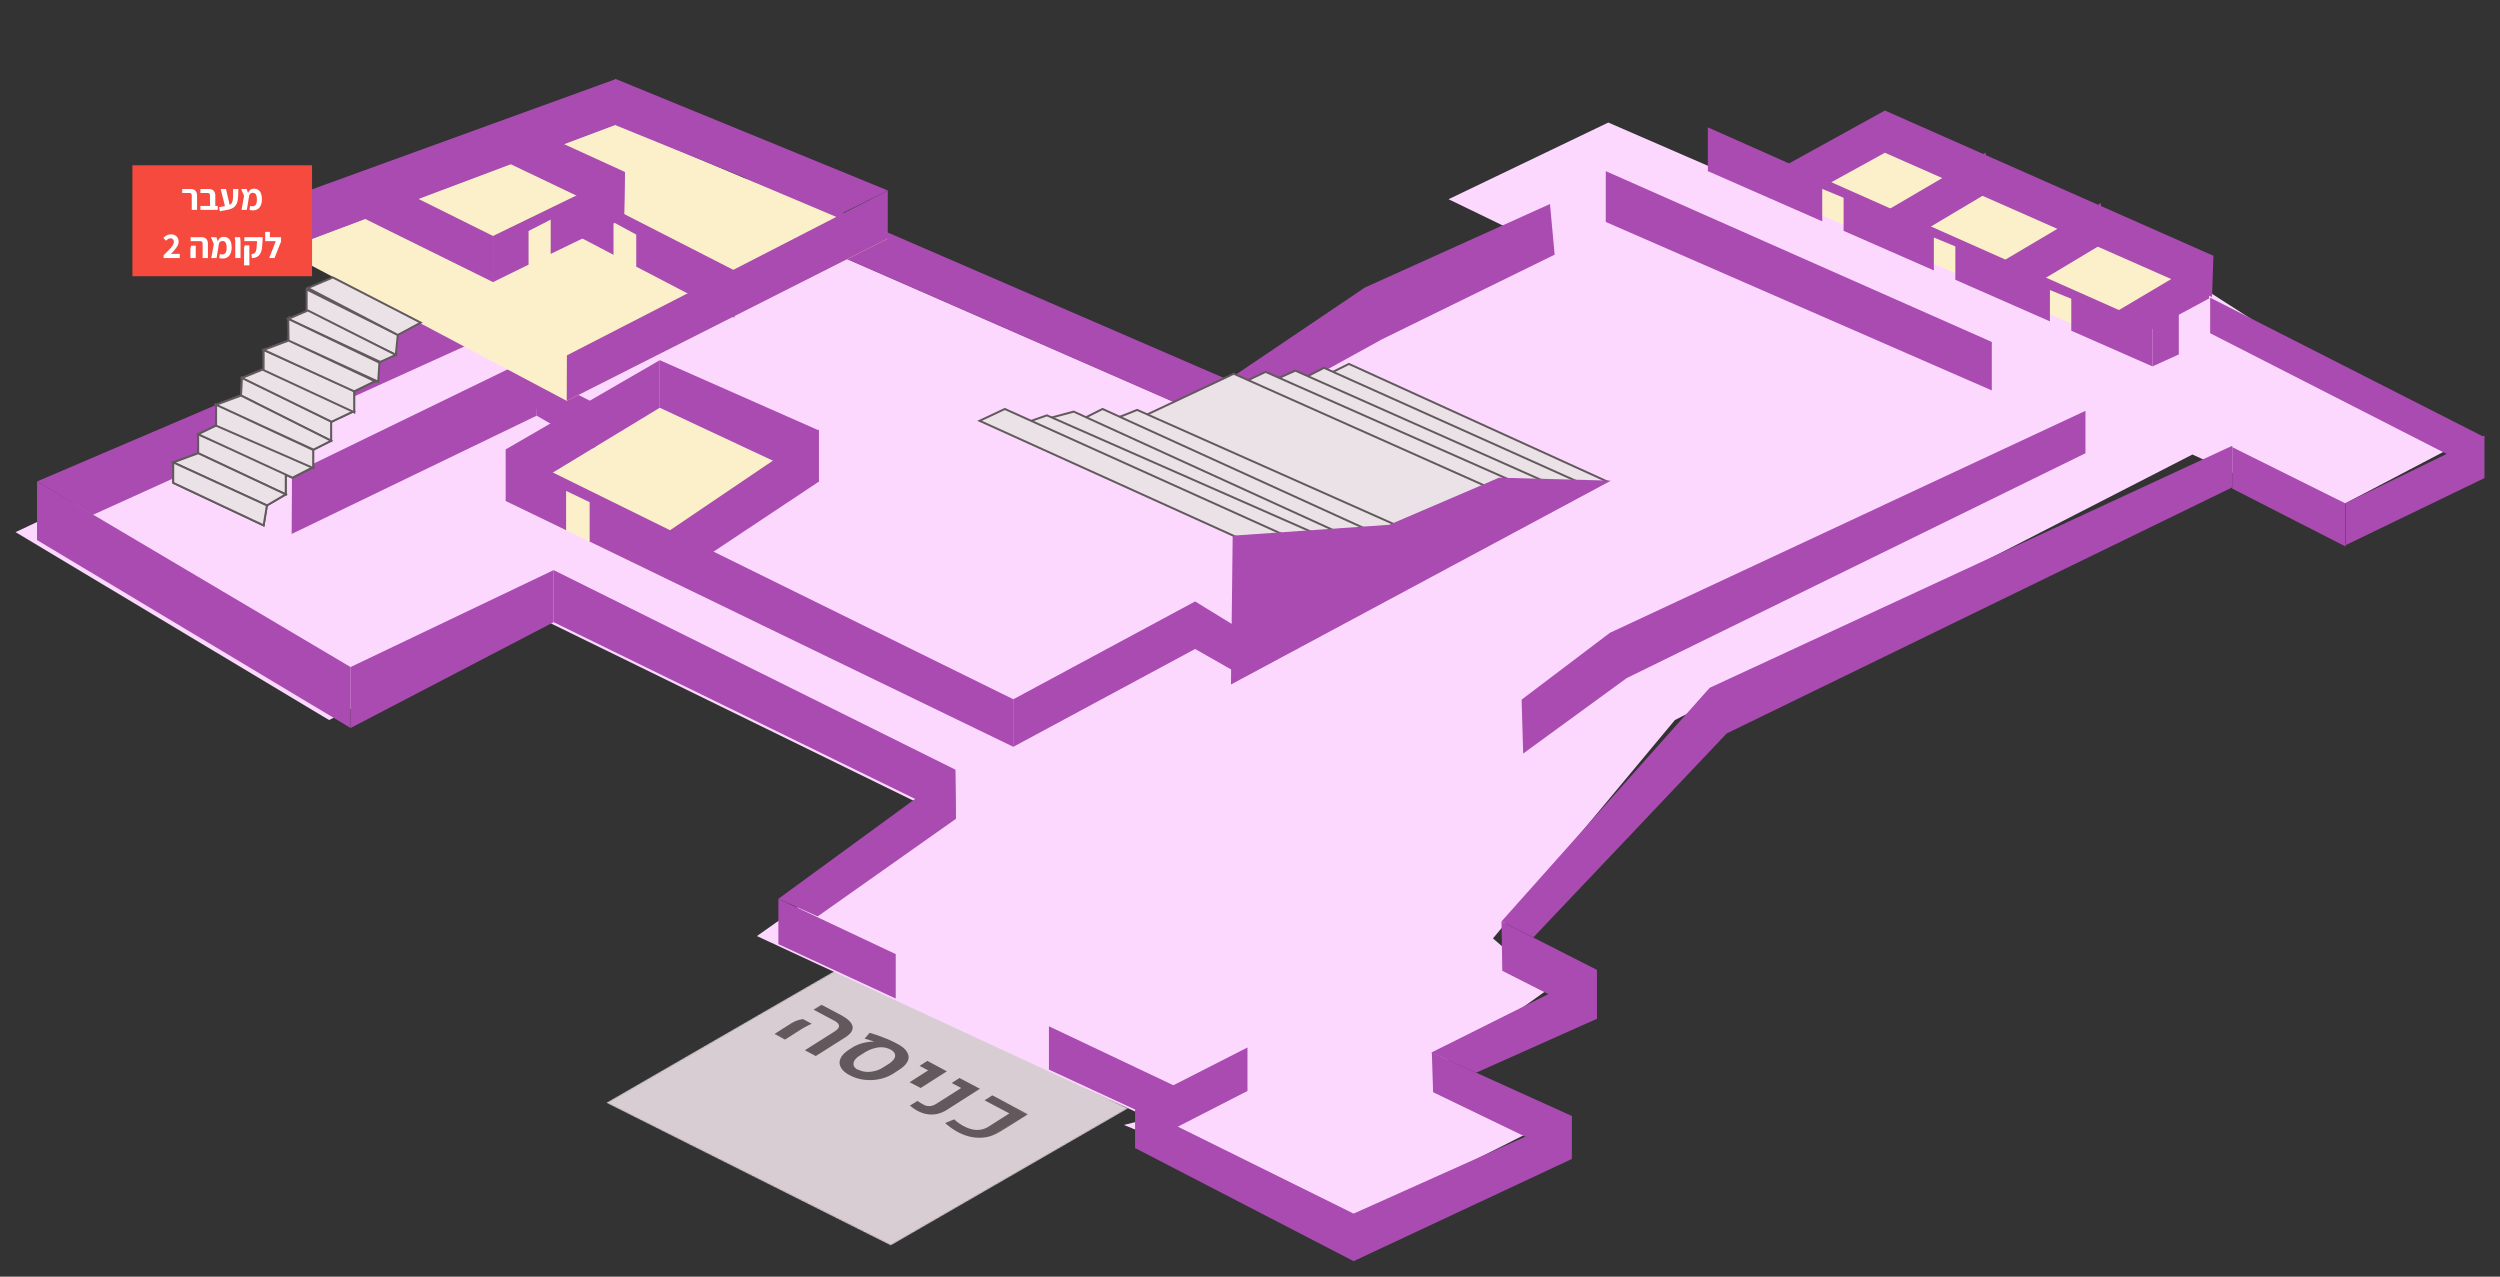 <svg width="1608.797" height="821.566" viewBox="0 0 1608.797 821.566" fill="none" xmlns="http://www.w3.org/2000/svg">
    <rect x="0" y="0" width="1608.797" height="821.566" fill="#333333" stroke="none"/>
    <path d="m1136.847 139.921 76.12-48.44 205.99 96.88-99.68 49.444z" fill="#fcf0ca"/>
    <mask id="a" maskUnits="userSpaceOnUse" x="408" y="611" width="337" height="181">
        <path d="m591.414 791.538-183.231-91.866 152.843-88.256 183.231 91.866Z" fill="#fff"/>
    </mask>
    <g mask="url(#a)" transform="translate(-18.203 10)">
        <path d="m561.026 611.416-152.843 88.256 183.231 91.866 152.843-88.256z" fill="#d7cdd2"/>
    </g>
    <path d="m1577.647 288.036-82.14 43.055-84.65-38.612-333.06 170.895-117.042 140.508 36.812 31.792-69.506 49.544 58.566 42.222-114.73 57.968-148.63-61.478 16.749-4.212-252.933-117.34 114.23-80.534-258.85-126.567-130.678 68.097L10 342.424l451.91-212.115 314.612 137.498 110.82-65.891 99.285-47.337-54.454-26.377 102.794-49.343 319.4 138.668 65.81-30.554z" fill="#fcd8ff"/>
    <path d="m345.353 267.49 37.91 21.963v-29.686l-37.91-19.356z" fill="#a94bb0"/>
    <path d="m187.896 305.099-.201 38.512 157.657-76.121 1.304-39.514zm845.451-162.268 248.42 108.414v-31.191l-248.42-109.918zM790.34 244.425 481.648 110.838l1.203 28.683 307.49 134.59z" fill="#a94bb0"/>
    <path d="m424.582 262.377 102.096 47.839-101.294 60.575-99.89-48.34z" fill="#fcf0ca"/>
    <path d="m424.579 262.375 102.196 47.839v-33.297l-102.196-45.131z" fill="#a94bb0"/>
    <path d="M431.198 341.202v32.394l95.778-63.685v-33.497zm-407.381 6.322 201.785 120.951v-39.214L23.817 309.814Zm332.465 19.355L614.73 495.251l.4 31.692-258.85-126.567zm318.726 321.43 79.029 36.607 11.333-21.663-90.362-42.824zm-98.586-74.315-75.52-35.603v29.184l75.52 35.002zm345.802 88.858 89.163 43.025v-27.781l-89.965-40.718zm44.529-78.127 60.874 30.889v-31.491l-61.376-31.19zm455.534-410.289 157.15 80.232 19.36-13.338-176.51-89.761zm14.22 99.989 72.81 37.208v-27.68l-72.81-36.205z" fill="#a94bb0"/>
    <path d="m500.903 578.39 25.274 11.333 88.957-62.782-.401-31.692zm229.664 132.486v28.182l72.209-37.007v-27.982z" fill="#a94bb0"/>
    <path d="m730.566 738.855 140.507 72.711v-30.589l-140.507-69.501zm280.811-20.76v27.78l-140.303 65.691v-30.589zm16.25-93.97v31.491L949.9 690.317l-28.883-12.938zm72.61-181.525 336.28-155.751v26.777l-325.35 158.36-124.46 131.28-20.456-10.33zm-64.19-35.403 305.99-142.814v27.279l-295.25 144.72-66.597 48.54-1.003-34.7zm562.75-126.913v27.377l-89.31 43.132v-27.081zm-213.63-70.563v26.076l16.94-7.722v-26.778zm-384.72-45.834-111.118 54.458-98.987 54.559v-28.483l87.955-59.372 119.15-53.756zM23.817 309.811l35.804 21.563 423.227-191.857-1.204-25.273zM225.603 429.26v39.213l130.679-68.097v-33.497zm543.474-42.221-117.04 62.983v30.588l117.04-62.982 29.787 16.949 1.103-28.583z" fill="#a94bb0"/>
    <path d="m722.542 274.11 172.6 72.21 69.502-29.687-170.695-76.12z" stroke="#61595c" stroke-width=".409"/>
    <path d="m694.664 270.597 170.795 74.216 15.445-2.608-171.397-79.029z" fill="#a94bb0"/>
    <path d="m850.012 243.121 168.485 74.416 15.45-7.823-165.883-75.519z" fill="#eae2e6" stroke="#61595c" stroke-width="1.279" stroke-miterlimit="10"/>
    <path d="m836.274 244.725 167.083 72.711 13.34-6.819-164.678-73.915z" fill="#eae2e6" stroke="#61595c" stroke-width="1.279" stroke-miterlimit="10"/>
    <path d="m818.32 245.326 165.777 73.513 15.25-6.619-165.782-73.714z" fill="#eae2e6" stroke="#61595c" stroke-width="1.279" stroke-miterlimit="10"/>
    <path d="m797.462 247.332 168.087 73.212 17.048-6.82-168.186-74.415z" fill="#eae2e6" stroke="#61595c" stroke-width="1.279" stroke-miterlimit="10"/>
    <path d="m722.542 274.109 172.6 72.21 69.5-29.687-170.693-76.12z" fill="#eae2e6" stroke="#61595c" stroke-width="1.279" stroke-miterlimit="10"/>
    <path d="m718.429 269.096 168.087 75.519 13.64-5.917-168.388-74.918z" fill="#eae2e6" stroke="#61595c" stroke-width="1.279" stroke-miterlimit="10"/>
    <path d="m694.664 270.601 173.603 76.121 12.637-5.416-171.397-78.126z" fill="#eae2e6" stroke="#61595c" stroke-width="1.279" stroke-miterlimit="10"/>
    <path d="M672.897 269.696 847.1 347.822l14.242-5.115-170.394-77.825z" fill="#eae2e6" stroke="#61595c" stroke-width="1.279" stroke-miterlimit="10"/>
    <path d="m654.145 274.111 174.606 75.318 14.843-7.321L673.7 267.291z" fill="#eae2e6" stroke="#61595c" stroke-width="1.279" stroke-miterlimit="10"/>
    <path d="m630.376 270.802 179.018 81.035 16.348-7.823-179.12-80.834z" fill="#eae2e6" stroke="#61595c" stroke-width="1.279" stroke-miterlimit="10"/>
    <path d="m964.646 307.404-70.604 30.288-100.792 7.02-1.103 95.778 244.51-131.18z" fill="#a94bb0"/>
    <path d="m364.705 257.964 206.599-104.403-174.706-73.713-215.224 80.934Z" fill="#fcf0ca"/>
    <path d="M181.374 128.887v32.194l214.422-80.634V51.06Zm214.423-48.439 143.214 58.268 32.294-16.146-175.508-71.909z" fill="#a94bb0"/>
    <path d="m328.102 105.42 73.513 35.102.5-29.887-74.013-33.798zm243.203 17.15v30.99l-206.6 104.403.102-29.285zm-338.482 17.251 84.445 41.721v-29.686l-82.74-41.12zm92.672 149.331v33.297l99.087-60.074v-30.589z" fill="#a94bb0"/>
    <path d="M317.269 151.855v29.686l22.866-11.232v-21.663l14.242-7.321v22.064l47.237-22.867.5-29.886z" fill="#a94bb0"/>
    <mask id="b" maskUnits="userSpaceOnUse" x="515" y="633" width="166" height="96">
        <path d="m515.195 654.743 36.907-21.463 128.472 74.215-36.906 21.463z" fill="#fff"/>
    </mask>
    <g mask="url(#b)" transform="translate(-18.203 10)" fill="#61595c">
        <path d="m540.569 648.826-5.616-3.009c-1.304.201-2.508.502-3.812.903-1.203.401-2.707 1.103-4.412 2.206l-10.23 6.519 6.82 3.611 10.831-6.92c2.407-1.404 4.513-2.508 6.419-3.31zm20.359-4.714c-.301-.2-.702-.401-1.003-.601l-13.239-7.021-5.014 3.21 12.837 6.819.602.301c1.905 1.103 2.908 2.207 3.009 3.209.1 1.204-.803 2.407-2.808 3.711l-19.156 12.135 7.02 3.711 18.855-11.934c3.61-2.307 5.215-4.614 4.814-7.021-.401-2.306-2.407-4.413-5.917-6.519zm9.124 34.197c-1.304-.702-2.107-1.604-2.407-2.507-.402-1.003-.201-2.106.401-3.31.702-1.103 1.905-2.306 3.61-3.309l2.808-1.805c3.009-1.806 5.918-2.909 8.826-3.31 2.908-.401 5.416.1 7.722 1.203.101.101.301.201.402.201 2.106 1.204 3.008 2.608 2.808 4.212-.201 1.705-1.705 3.41-4.513 5.215l-3.21 2.006c-1.705 1.103-3.51 1.906-5.415 2.307-1.906.501-3.811.702-5.617.501-1.805-.1-3.51-.601-4.914-1.404-.301.101-.401.101-.501 0zm26.376-16.147c-.401-.2-.702-.401-1.103-.601a67.253 67.253 0 0 0-8.425-3.811 88.203 88.203 0 0 0-9.026-3.109l-3.309 3.71c1.003.301 2.106.602 3.309 1.003l2.708.903-.1.1h-.702c-1.204 0-2.608.101-4.212.401a27.537 27.537 0 0 0-4.714 1.304c-1.504.602-2.808 1.204-3.911 1.906l-2.407 1.504c-2.708 1.805-4.513 3.61-5.416 5.616-.903 2.006-.802 3.912.201 5.817.902 1.705 2.507 3.209 4.914 4.614.301.1.501.3.802.401a26.158 26.158 0 0 0 9.227 2.908c3.309.401 6.619.301 9.929-.401 3.309-.702 6.318-1.905 9.126-3.711l3.209-2.106c3.009-1.905 4.915-3.811 5.817-5.817.903-2.006.702-3.911-.501-5.817-.903-1.705-2.808-3.309-5.416-4.814zm31.092 17.253-12.536-6.72-5.015 3.21 5.516 2.908-11.934 7.622 7.12 3.711zm21.264 11.23-13.138-6.92-5.015 3.209 6.118 3.209-15.946 10.13c-1.505.902-2.909 1.504-4.313 1.504a6.801 6.801 0 0 1-4.112-1.003c-.401-.201-.802-.501-1.203-.702a27.225 27.225 0 0 1-2.507-1.605l-4.915 3.009c.903.702 1.705 1.304 2.508 1.906.501.3 1.003.702 1.604 1.002.301.201.702.402 1.104.602 3.008 1.605 6.117 2.307 9.327 2.207 3.209-.101 6.218-1.104 9.126-2.909zm30.987 16.351-22.967-12.135-5.014 3.21 15.946 8.424-13.238 8.424a13.36 13.36 0 0 1-7.422 2.207c-2.607 0-5.315-.702-8.224-2.207-.301-.2-.601-.3-1.003-.501-1.905-1.103-3.811-2.407-5.616-4.112l-5.817 2.407c2.307 2.006 4.614 3.711 7.021 5.115.401.201.802.501 1.203.702 4.614 2.407 9.327 3.711 14.141 3.61 4.814 0 9.427-1.504 13.941-4.312z"/>
    </g>
    <path d="m139.056 273.911-11.534 5.516v12.235l-16.046 5.917v13.138l58.168 27.38 2.106-12.837 12.136-7.121v-12.637l4.312 1.906 12.737-6.419.602.201v-11.634l-62.481-29.084zm30.588-48.743v12.336l-13.64 5.616-.3-.1-.602 11.533-16.046 5.917 62.68 28.884 11.334-5.716v-12.336l.3.1 13.74-6.519.803.401v-13.439l13.138-6.418.602.2v-13.94l-55.36-27.379-.602 14.843zm86.352-9.629-1.304 12.837-57.366-28.182v-13.94z" fill="#eae2e6" stroke="#61595c" stroke-width="1.279" stroke-miterlimit="10"/>
    <path d="m254.692 228.379-10.03 4.513-59.17-27.68 12.636-5.416zm-70.805 75.718v14.041l-56.363-26.477v-12.235z" fill="#eae2e6" stroke="#61595c" stroke-width="1.279" stroke-miterlimit="10"/>
    <path d="m201.538 300.587-13.338 6.82-60.676-27.981 16.648-8.024zm11.532-29.385v12.436l-57.968-29.084.602-11.533zm-29.184 46.934-12.136 7.121-60.274-27.681 16.046-5.917z" fill="#eae2e6" stroke="#61595c" stroke-width="1.279" stroke-miterlimit="10"/>
    <path d="m227.713 264.583-14.342 6.82-57.667-28.182 16.047-6.519z" fill="#eae2e6" stroke="#61595c" stroke-width="1.279" stroke-miterlimit="10"/>
    <path d="M227.914 251.544v13.739l-58.268-27.078v-13.038z" fill="#eae2e6" stroke="#61595c" stroke-width="1.279" stroke-miterlimit="10"/>
    <path d="m241.253 245.325-13.34 6.519-58.267-26.677 16.046-6.018zm2.909-11.935-.803 12.235-57.667-26.477-.2-13.94zm26.577-25.772-14.742 7.923-57.868-30.188 16.047-6.82zm-69.203 81.938v11.634l-62.481-27.279v-13.439zm11.534-5.917-11.333 5.717-62.682-28.884 16.047-5.917zm-41.32 41.617-2.105 12.838-58.17-27.38v-13.138z" fill="#eae2e6" stroke="#61595c" stroke-width="1.279" stroke-miterlimit="10"/>
    <path d="M374.736 123.976v29.485l20.058 10.531v-20.961l14.642 7.923v20.66l63.184 32.895v-30.488zM490.372 402.28l161.769 78.328v-30.589L325.495 289.152v33.297l38.812 18.754V315.93l15.144 7.221v25.373l95.878 46.435zm722.595-331.159-61.98 34.2v27.078l61.98-34.1zm0 0 211.41 93.471-.9 26.577-210.51-92.87z" fill="#a94bb0"/>
    <path d="m1351.967 130.691-.9 27.38-60.48 36.205v-27.279zm-74.12-32.491v26.577l-62.18 37.008v-27.179z" fill="#a94bb0"/>
    <path fill="#f64a3f" d="M85.21 106.362h115.605v71.401H85.21z"/>
    <path d="M123.399 125.896c0-1.143-.525-1.715-1.575-1.715h-4.583v-2.539h5.499c1.254 0 2.24.361 2.962 1.081.736.706 1.104 1.818 1.104 3.338v9.001h-3.407zm16.717 6.628v2.538h-11.164v-2.538h6.205v-6.628c0-1.143-.533-1.715-1.6-1.715h-4.605v-2.539h5.547c1.253 0 2.24.361 2.96 1.081.722.706 1.082 1.818 1.082 3.338v6.463zm13.255-10.882c-.016 3.118-.141 5.477-.376 7.075-.22 1.582-.815 2.922-1.787 4.019-.971 1.081-2.538 1.833-4.7 2.256l-5.03.987-.47-2.656 3.737-.705-2.703-10.976h3.385l2.373 10.224a3.113 3.113 0 0 0 1.528-1.575c.314-.705.502-1.559.564-2.561.079-1.003.118-2.523.118-4.56v-1.528zm15.163 6.722c0 2.178-.51 3.894-1.528 5.147-1.002 1.238-2.42 1.857-4.254 1.857-.658 0-1.378-.094-2.162-.282l.306-2.538c.579.125 1.065.188 1.457.188 1.065 0 1.825-.353 2.28-1.058.454-.721.68-1.778.68-3.173 0-1.551-.218-2.671-.657-3.361-.423-.705-1.081-1.057-1.974-1.057-.627 0-1.16.188-1.598.564-.423.376-.69.885-.8 1.527l-1.457 8.884h-3.384l1.622-9.048-1.881-4.372h3.526l.94 2.68c.329-.972.823-1.693 1.48-2.163a3.704 3.704 0 0 1 2.257-.728c1.676 0 2.953.58 3.83 1.739.878 1.144 1.317 2.875 1.317 5.194zM105.3 164.206c1.629-1.551 2.867-2.774 3.713-3.667.862-.893 1.55-1.747 2.068-2.562.518-.814.776-1.566.776-2.256 0-.736-.196-1.308-.588-1.715-.391-.424-.94-.635-1.645-.635-.501 0-.971.141-1.41.423a7.023 7.023 0 0 0-1.316 1.128l-1.763-1.739c.752-.799 1.504-1.387 2.257-1.763.767-.392 1.66-.587 2.679-.587 1.457 0 2.632.43 3.525 1.292.893.846 1.34 1.982 1.34 3.408 0 1.16-.431 2.366-1.293 3.62-.861 1.237-2.1 2.695-3.713 4.371a21.238 21.238 0 0 1 2.515-.164h3.22v2.702H105.3zm25.092-7.31c0-1.143-.525-1.715-1.574-1.715h-6.135v-2.539h7.05c1.255 0 2.242.361 2.963 1.081.736.706 1.104 1.818 1.104 3.338v9.001h-3.408zm-7.85 2.75.47-1.574h2.938v7.99h-3.408zm26.517-.282c0 2.178-.51 3.894-1.527 5.147-1.003 1.238-2.421 1.857-4.254 1.857-.66 0-1.38-.094-2.163-.282l.306-2.538c.58.125 1.065.188 1.457.188 1.065 0 1.825-.353 2.28-1.058.454-.721.68-1.778.68-3.173 0-1.551-.218-2.671-.657-3.361-.423-.705-1.081-1.057-1.974-1.057-.627 0-1.16.188-1.598.564-.423.376-.69.885-.8 1.527l-1.456 8.884h-3.385l1.622-9.048-1.88-4.372h3.525l.94 2.68c.329-.972.823-1.693 1.48-2.163a3.704 3.704 0 0 1 2.257-.728c1.677 0 2.954.58 3.83 1.739.879 1.144 1.317 2.875 1.317 5.194zm2.34-3.972-.281-2.75h3.385l.282 2.75v10.67H151.4zm10.408 8.156c1.065-.094 1.857-.455 2.374-1.081.517-.627.83-1.693.94-3.197l.305-4.089h-8.18v-2.539h11.823l-.117 2.186-.26 3.549c-.25 5.092-2.46 7.662-6.626 7.709zm-4.748-4.043.47-1.622h2.938v12.88h-3.408zm23.805-6.863v2.797l-4.23 10.623h-3.385l4.207-10.881h-6.816v-5.97h3.056v3.431z" fill="#fff"/>
    <path d="m1422.477 164.592-.91 27.479-60.47 32.595v-23.669z" fill="#a94bb0"/>
    <path d="M1099.037 81.95v28.182l73.61 32.294v-20.861l13.74 5.717v21.261l58.07 25.474v-21.161l13.84 5.716v21.463l60.87 26.777v-20.158l13.74 5.616v20.56l52.26 22.966v-26.677z" fill="#a94bb0"/>
</svg>
